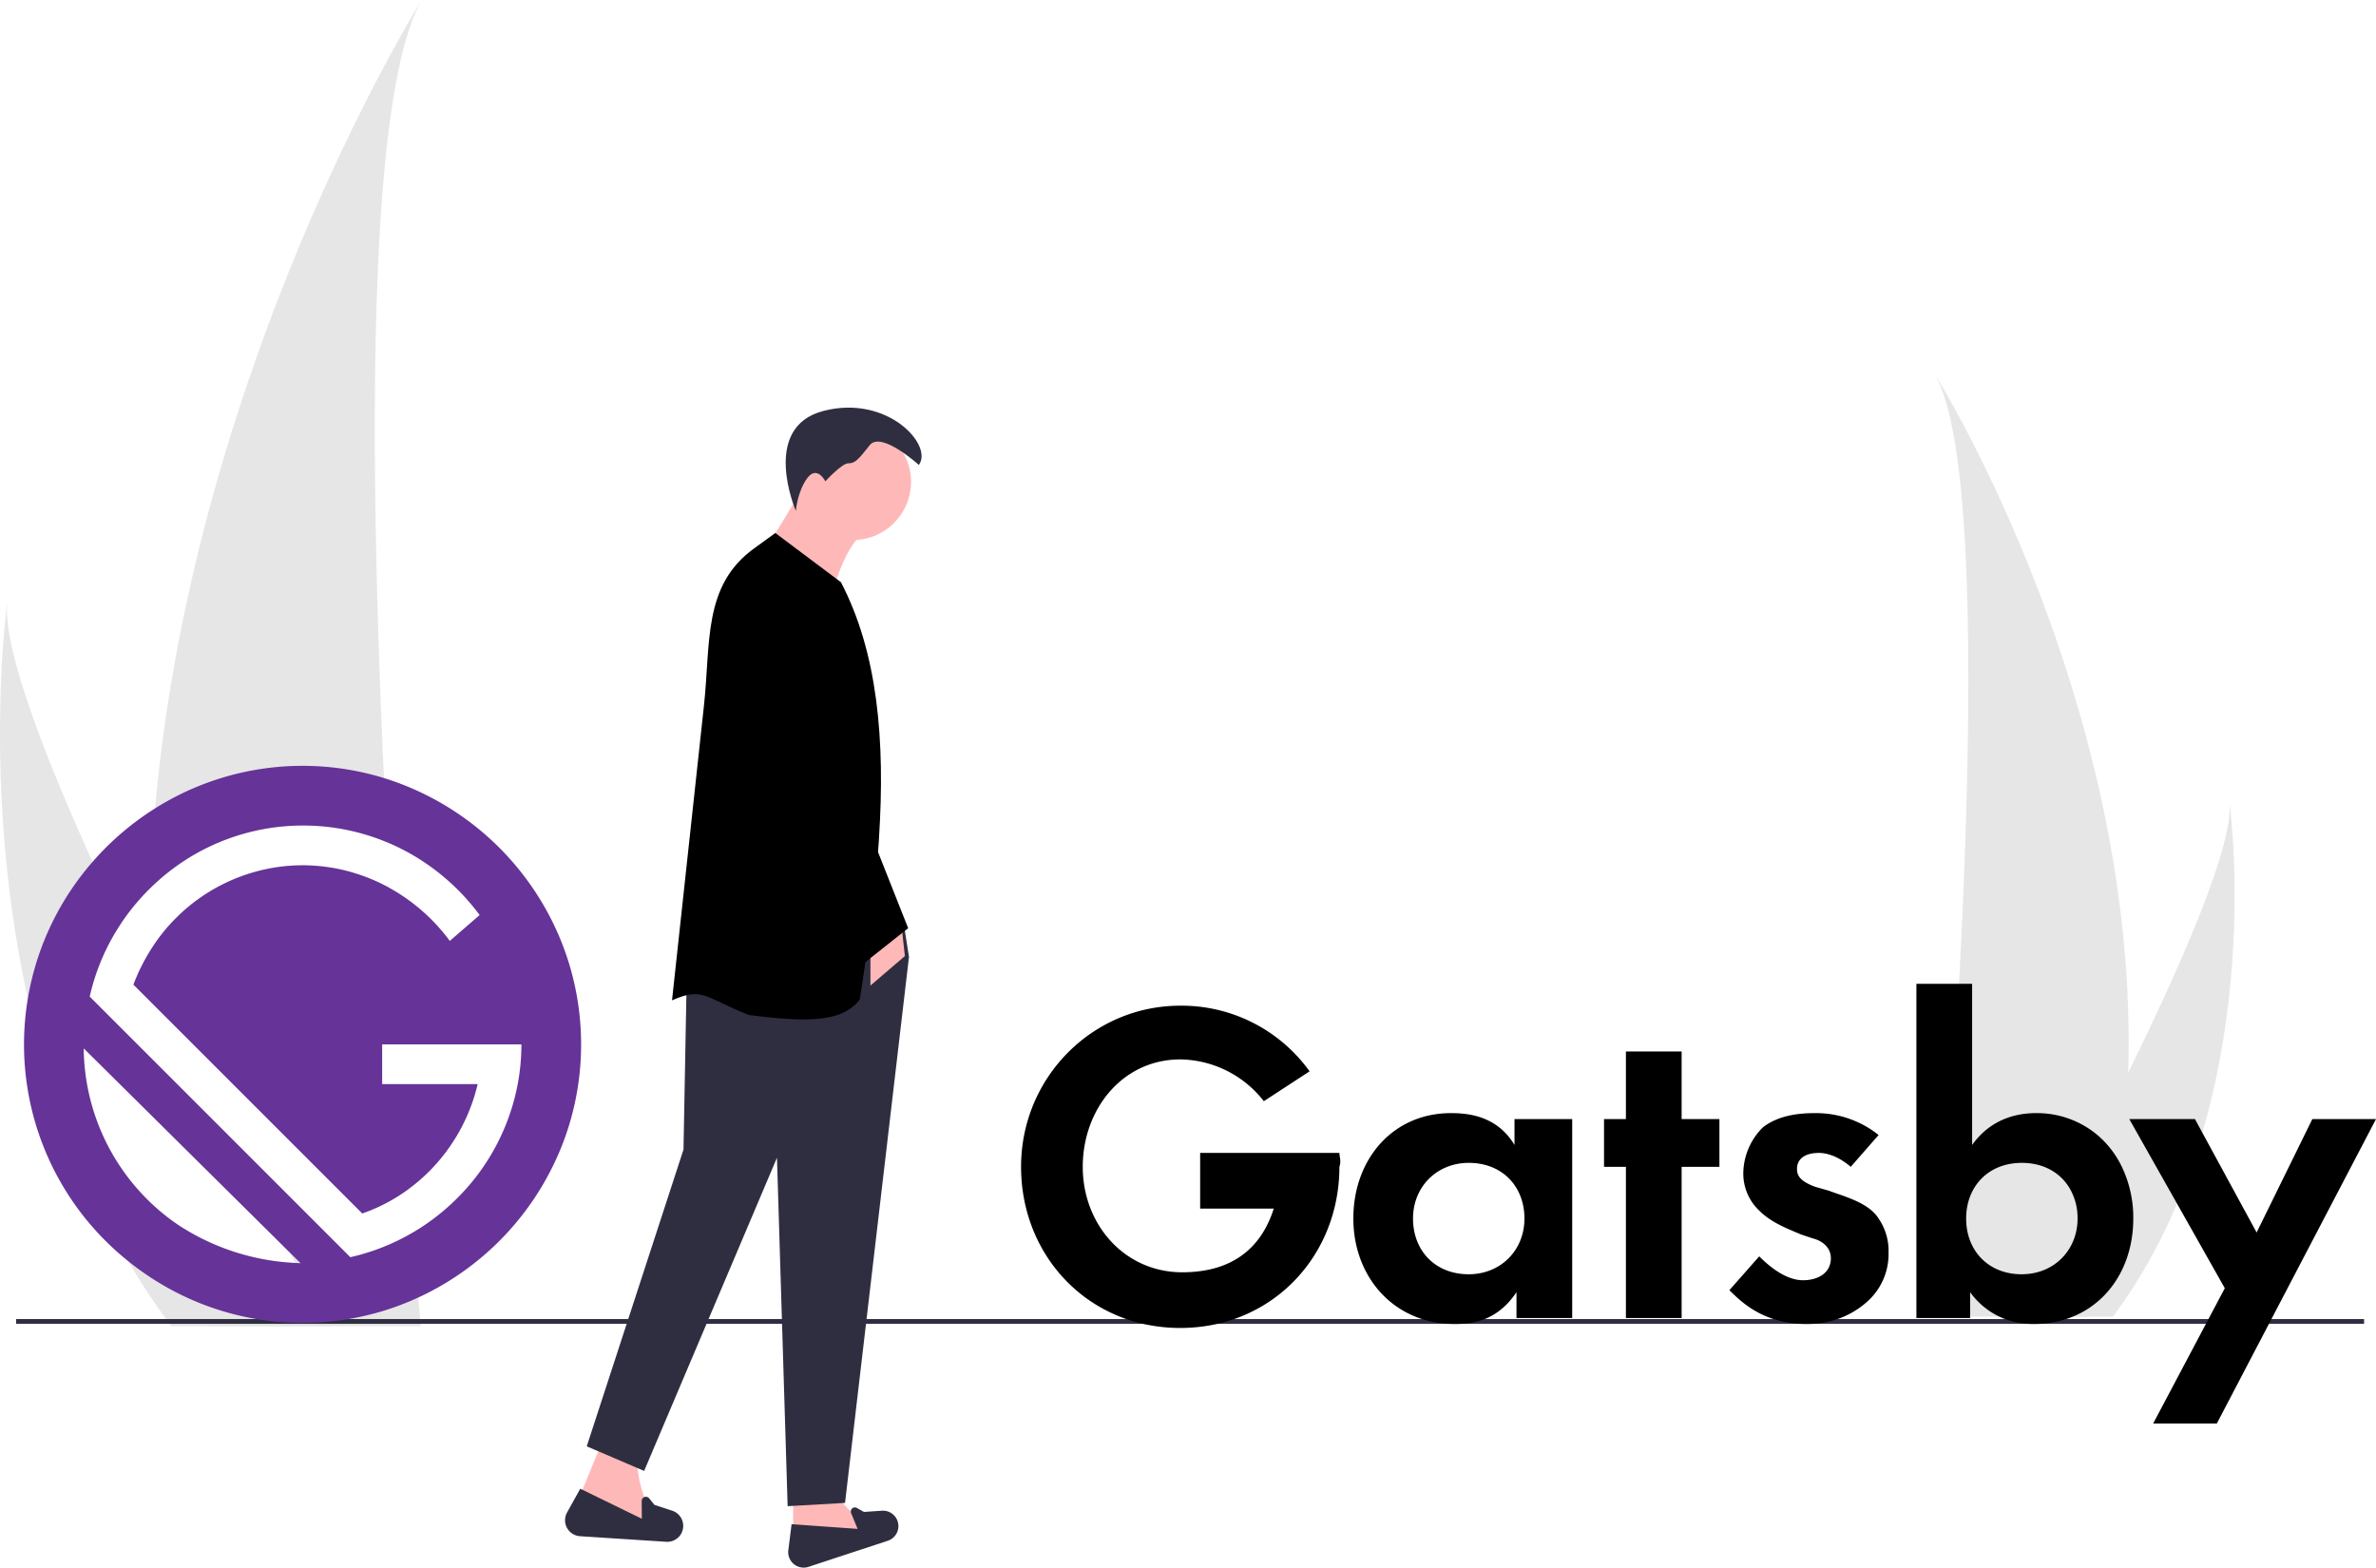 <svg id="b2f46e39-848f-4802-b668-f0d450449910" data-name="Layer 1" xmlns="http://www.w3.org/2000/svg" viewBox="0 0 995.745 657.038"><path d="M993.997,571.118a361.651,361.651,0,0,1-16.894,99.972c-.235.751-.482,1.491-.729,2.242h-63.046c.067-.673.135-1.424.202-2.242,4.204-48.327,28.44-342.458-.538-392.758C915.526,282.412,998.885,417.562,993.997,571.118Z" transform="translate(-102.125 -121.48)" fill="#e6e6e6"/><path d="M989.266,671.09c-.527.751-1.076,1.502-1.637,2.242H940.334c.359-.639.773-1.39,1.256-2.242,7.813-14.102,30.94-56.264,52.407-99.972,23.07-46.97,44.235-95.723,42.453-113.368C1036.999,461.729,1052.962,583.045,989.266,671.09Z" transform="translate(-102.125 -121.48)" fill="#e6e6e6"/><path d="M278.48,677.33H189.74c-.11-.34-.22-.67-.33-1-.22-.67-.44-1.33-.65-2-.02-.05-.03-.11-.05-.16-.66-2.05-1.31-4.11-1.94-6.16q-4.965-16.14-8.72-32.32a97.761,97.761,0,0,0,47.84,15.13c-.8-1.46-1.61-2.96-2.45-4.51l-53.31-52.82q-1.965-13.575-3.18-27.07l81.99,81.99c1.21-.27,2.41-.57,3.6-.89a90.621,90.621,0,0,0,22.65-9.5c.87,10.84,1.63,20.04,2.24,27.28.3,3.4.55,6.37.77,8.87,0,.05.01.11.01.16.06.71.12,1.38.18,2C278.42,676.68,278.45,677.01,278.48,677.33Z" transform="translate(-102.125 -121.48)" fill="#e6e6e6"/><path d="M273.75,619.55q-2.205,1.665-4.54,3.14a72.253,72.253,0,0,1-15.27,7.38L172.4,548.53l-7.16-7.16q-.195-3.96-.31-7.92-.21-6.45-.26-12.88a75.436,75.436,0,0,1,57.49-36.11c2.22-.21,4.48-.31,6.76-.31A74.294,74.294,0,0,1,251.84,487.77a75.177,75.177,0,0,1,13.55,5.87c1.28,23.03,2.66,45.12,4.03,65.56H262.28v16.67h8.27c.66,9.36,1.3,18.3,1.92,26.73Q273.13,611.465,273.75,619.55Z" transform="translate(-102.125 -121.48)" fill="#e6e6e6"/><path d="M264.03,468.14q.165,3.195.33,6.38a91.362,91.362,0,0,0-99.34,19.29q.6-16.92,2.1-33.52c16.24-182.78,107.24-331.54,111.74-338.81-23.06,40.4-22.07,190.96-15.82,326.1Q263.52,457.93,264.03,468.14Z" transform="translate(-102.125 -121.48)" fill="#e6e6e6"/><path d="M172.4,548.53l-7.16-7.16-7.19-7.19a76.847,76.847,0,0,1,3.41-7.83q1.725,3.555,3.47,7.1Q168.65,541.025,172.4,548.53Z" transform="translate(-102.125 -121.48)" fill="#e6e6e6"/><path d="M240.47,677.33H173.9c-.25-.33-.5-.66-.75-1-.49-.66-.98-1.33-1.45-2-.04-.05-.07-.11-.11-.16q-8.535-11.805-15.75-24.12l-.01-.01c-20.98-35.63-34.05-73.8-42.04-110.06-18.94-85.99-9.28-161.18-8.62-166-1.8,18.49,14.14,61.03,35.74,108.74,3.83,8.47,7.84,17.1,11.96,25.78a91.294,91.294,0,0,0-13.16,30.68l57.11,57.11c9.92,18.99,19.12,36.17,26.62,50.02l-53.31-52.82L137.2,560.86a90.506,90.506,0,0,0,26.69,63.37,87.009,87.009,0,0,0,14.16,11.46,97.761,97.761,0,0,0,47.84,15.13c5.48,10.09,9.9,18.1,12.81,23.35.03.06.06.11.09.16.22.39.43.76.63,1.12.17.31.33.6.49.88C240.1,676.68,240.29,677.01,240.47,677.33Z" transform="translate(-102.125 -121.48)" fill="#e6e6e6"/><rect x="6.748" y="552.852" width="984" height="2" fill="#2f2e41"/><path d="M663.45,604.7H605.09v23.34h30.85c-5.01,15.85-16.68,26.69-38.36,26.69-24.18,0-41.69-20.02-41.69-44.2s16.68-45.02,40.86-45.02a45.063,45.063,0,0,1,35.02,17.51l19.18-12.51a66.023,66.023,0,0,0-54.2-27.52c-36.69,0-66.71,30.02-66.71,67.54,0,29.67,17.73,54.66,44.13,63.8a63.971,63.971,0,0,0,6.96,2,70.934,70.934,0,0,0,31.23,0,64.145,64.145,0,0,0,6.97-2c26.39-9.14,44.12-34.13,44.12-63.8C664.29,608.03,663.45,606.36,663.45,604.7ZM1071.19,590.52l-23.35,47.53-22.75-41.84L1022,590.52H994.48l20.02,35.46,20,35.42-6.84,12.93-1.06,2-22.11,41.77h26.68L1053.01,676.33l1.04-2L1097.87,590.52ZM990.89,609.57a40.247,40.247,0,0,0-9.91-12.49,39.372,39.372,0,0,0-25.69-9.06c-6.67,0-18.34,1.67-26.68,13.34V533.82H905.26V673.9h22.51V663.06a32.025,32.025,0,0,0,12.28,10.27c.8.38,1.6.71,2.39,1a33.364,33.364,0,0,0,9.65,2c.91.06,1.7.07,2.37.07.85,0,1.68-.02,2.51-.07a43.013,43.013,0,0,0,11.05-2c.94-.3,1.85-.63,2.74-1a38.1,38.1,0,0,0,6.76-3.55c11.67-7.69,18.63-21.41,18.63-37.57A49.164,49.164,0,0,0,990.89,609.57Zm-40.76,45.97c-.22.02-.45.02-.68.02-14.17,0-23.34-10.01-23.34-23.35s9.17-23.34,23.34-23.34c9.08,0,16.1,4.1,19.97,10.55a24.546,24.546,0,0,1,3.38,12.79C972.8,645.32,963.13,655.22,950.13,655.54Zm-60.71-23.33c-4.17-6.67-14.18-9.17-20.85-11.67l-5.83-1.67c-6.67-2.5-7.51-5-7.51-7.5,0-4.17,3.34-6.67,9.17-6.67,2.51,0,7.51.83,13.34,5.83l11.68-13.34a41.994,41.994,0,0,0-26.68-9.17c-6.67,0-15.01.83-21.68,5.84a27.45,27.45,0,0,0-8.34,19.17,21.365,21.365,0,0,0,6.67,15.85c5,5,11.67,7.5,17.51,10l5,1.67c3.34.83,7.51,3.34,7.51,8.34,0,5.84-5.01,9.17-11.68,9.17s-13.34-5-18.34-10.01l-12.51,14.18c4.03,4.03,9.66,9.26,18.52,12.1a44.155,44.155,0,0,0,11.26,2c.89.05,1.8.07,2.74.07.79,0,1.58-.02,2.35-.07a37.407,37.407,0,0,0,10.46-2,36.155,36.155,0,0,0,12.21-7.1,26.732,26.732,0,0,0,9.17-20.84A23.879,23.879,0,0,0,889.42,632.21Zm-82.55-41.69V562.17H783.52v28.35h-9.17v20.01h9.17V673.9h23.35V610.53h15.84V590.52Zm-70.04,0v10.84c-7.5-12.51-20.01-13.34-26.68-13.34-24.18,0-40.86,19.18-40.86,44.19,0,19.58,10.93,36.42,28.82,42.12a43.632,43.632,0,0,0,11.14,2c.85.05,1.7.07,2.57.07.89,0,1.85-.01,2.87-.07a30.148,30.148,0,0,0,9.65-2c4.51-1.79,9.23-5.11,13.32-11.27V673.9h23.35V590.52Zm-19.18,65.04c-14.17,0-23.35-10.01-23.35-23.35s10.01-23.34,23.35-23.34c14.18,0,23.35,10,23.35,23.34S730.99,655.56,717.65,655.56Z" transform="translate(-102.125 -121.48)"/><path d="M270.55,575.87c.66,9.36,1.3,18.3,1.92,26.73q.66,8.865,1.28,16.95a73.591,73.591,0,0,0,8.39-7.28,76.403,76.403,0,0,0,20.16-36.4ZM164.93,533.45q-.21-6.45-.26-12.88-1.725,2.805-3.21,5.78a76.847,76.847,0,0,0-3.41,7.83l7.19,7.19Q165.045,537.41,164.93,533.45Zm105.62,42.42c.66,9.36,1.3,18.3,1.92,26.73q.66,8.865,1.28,16.95a73.591,73.591,0,0,0,8.39-7.28,76.403,76.403,0,0,0,20.16-36.4Zm0,0c.66,9.36,1.3,18.3,1.92,26.73q.66,8.865,1.28,16.95a73.591,73.591,0,0,0,8.39-7.28,76.403,76.403,0,0,0,20.16-36.4Zm-105.88-55.3q-1.725,2.805-3.21,5.78a76.847,76.847,0,0,0-3.41,7.83l7.19,7.19q-.195-3.96-.31-7.92Q164.72,527,164.67,520.57ZM337.09,515.44a117.747,117.747,0,0,0-74.05-67.86,116.096,116.096,0,0,0-95.92,12.71,118.007,118.007,0,0,0-26.21,22.43A116.289,116.289,0,0,0,155.83,650.04l.01.01a116.943,116.943,0,0,0,30.93,17.96,115.741,115.741,0,0,0,42.15,7.92q5.31,0,10.5-.48,4.395-.39,8.69-1.12a114.269,114.269,0,0,0,29.32-9.03,117.787,117.787,0,0,0,61.17-66.23,114.656,114.656,0,0,0,5.86-23.2,116.112,116.112,0,0,0-7.37-60.43ZM178.05,635.69a87.009,87.009,0,0,1-14.16-11.46,90.506,90.506,0,0,1-26.69-63.37l32.93,32.63,53.31,52.82,4.65,4.61c-.73-.03-1.47-.06-2.2-.1A97.761,97.761,0,0,1,178.05,635.69Zm141.04-59.82a91.415,91.415,0,0,1-25.45,47.9,93.126,93.126,0,0,1-12.74,10.61c-1.85,1.28-3.76,2.5-5.71,3.64a90.621,90.621,0,0,1-22.65,9.5c-1.19.32-2.39.62-3.6.89L139.71,539.18a91.294,91.294,0,0,1,13.16-30.68,93.094,93.094,0,0,1,12.15-14.69,90.999,90.999,0,0,1,63.9-26.33,91.201,91.201,0,0,1,53.4,17.05A93.562,93.562,0,0,1,303.13,505l-12.5,10.84a79.252,79.252,0,0,0-25.24-22.2,75.177,75.177,0,0,0-13.55-5.87A74.294,74.294,0,0,0,228.92,484.15c-2.28,0-4.54.1-6.76.31A75.436,75.436,0,0,0,164.67,520.57q-1.725,2.805-3.21,5.78a76.847,76.847,0,0,0-3.41,7.83l7.19,7.19,7.16,7.16,81.54,81.54a72.253,72.253,0,0,0,15.27-7.38q2.34-1.47,4.54-3.14a73.591,73.591,0,0,0,8.39-7.28,76.403,76.403,0,0,0,20.16-36.4H262.28V559.2h58.36A89.897,89.897,0,0,1,319.09,575.87Zm-48.54,0c.66,9.36,1.3,18.3,1.92,26.73q.66,8.865,1.28,16.95a73.591,73.591,0,0,0,8.39-7.28,76.403,76.403,0,0,0,20.16-36.4Zm0,0c.66,9.36,1.3,18.3,1.92,26.73q.66,8.865,1.28,16.95a73.591,73.591,0,0,0,8.39-7.28,76.403,76.403,0,0,0,20.16-36.4Z" transform="translate(-102.125 -121.48)" fill="#639"/><polygon points="332.398 648.706 365.998 643.436 352.162 628.942 332.398 628.942 332.398 648.706" fill="#ffb8b8"/><path d="M440.955,778.187l33.236-10.933a6.464,6.464,0,0,0,3.762-9.031h0a6.464,6.464,0,0,0-6.217-3.558l-7.539.509-2.955-1.663a1.719,1.719,0,0,0-2.432,2.152l2.725,6.617-27.671-1.976-1.365,10.922A6.481,6.481,0,0,0,440.955,778.187Z" transform="translate(-102.125 -121.48)" fill="#2f2e41"/><path d="M343.056,753.635l34.918,9.224c-6.431-13.341-10.392-25.146-7.906-32.941l-16.471-1.976Z" transform="translate(-102.125 -121.48)" fill="#ffb8b8"/><path d="M345.203,765.344l36.129,2.343a6.689,6.689,0,0,0,7.099-7.216v0a6.689,6.689,0,0,0-4.594-5.817l-7.434-2.423-2.194-2.738a1.778,1.778,0,0,0-3.166,1.127l.06,7.405-25.8-12.586-5.529,9.957A6.707,6.707,0,0,0,345.203,765.344Z" transform="translate(-102.125 -121.48)" fill="#2f2e41"/><circle cx="357.423" cy="201.969" r="24.377" fill="#ffb8b8"/><path d="M420.869,355.185l28.177,21.305c4.554-17.387,10.02-29.807,17.181-32.988L438.05,327.008Z" transform="translate(-102.125 -121.48)" fill="#ffb8b8"/><polygon points="245.895 606.197 269.949 616.506 325.616 485.241 330.084 631.282 354.138 629.908 380.94 401.052 378.879 387.994 287.817 408.268 286.443 481.804 245.895 606.197" fill="#2f2e41"/><path d="M487.189,316.355s-15.807-14.432-20.618-8.247-6.185,7.56-8.934,7.56-9.622,7.56-9.622,7.56-3.436-6.873-7.56-1.375-4.811,13.745-4.811,13.745-15.12-35.05,11.683-41.923S493.374,308.108,487.189,316.355Z" transform="translate(-102.125 -121.48)" fill="#2f2e41"/><path d="M383.757,540.744c13.058-5.718,13.443-1.23,32.301,6.185,23.752,2.948,38.851,3.326,46.39-6.529,3.086-19.566,5.615-38.328,7.175-56.169q.484-5.515.838-10.92c2.749-41.971-.618-78.457-15.917-107.817l-27.49-20.618-8.969,6.508c-21.422,15.546-18.089,39.428-20.934,65.743Z" transform="translate(-102.125 -121.48)" fill="currentColor"/><polygon points="364.79 413.079 379.222 400.708 377.848 388.338 364.79 388.338 364.79 413.079" fill="#ffb8b8"/><path d="M428.825,410.509S388.222,463.428,417.224,487.482s45.224,39.174,45.224,39.174S460.727,422.88,428.825,410.509Z" transform="translate(-102.125 -121.48)" opacity="0.2"/><path d="M444.579,463.428l25.044,20.803q.484-5.515.838-10.92l-16.948-75.859Z" transform="translate(-102.125 -121.48)" opacity="0.2"/><path d="M462.791,526.312l19.93-15.807-26.116-65.976-.593-68.771a15.659,15.659,0,0,0-10.413-14.619h0a15.659,15.659,0,0,0-20.904,14.543l-1.079,79.844Z" transform="translate(-102.125 -121.48)" fill="currentColor"/></svg>